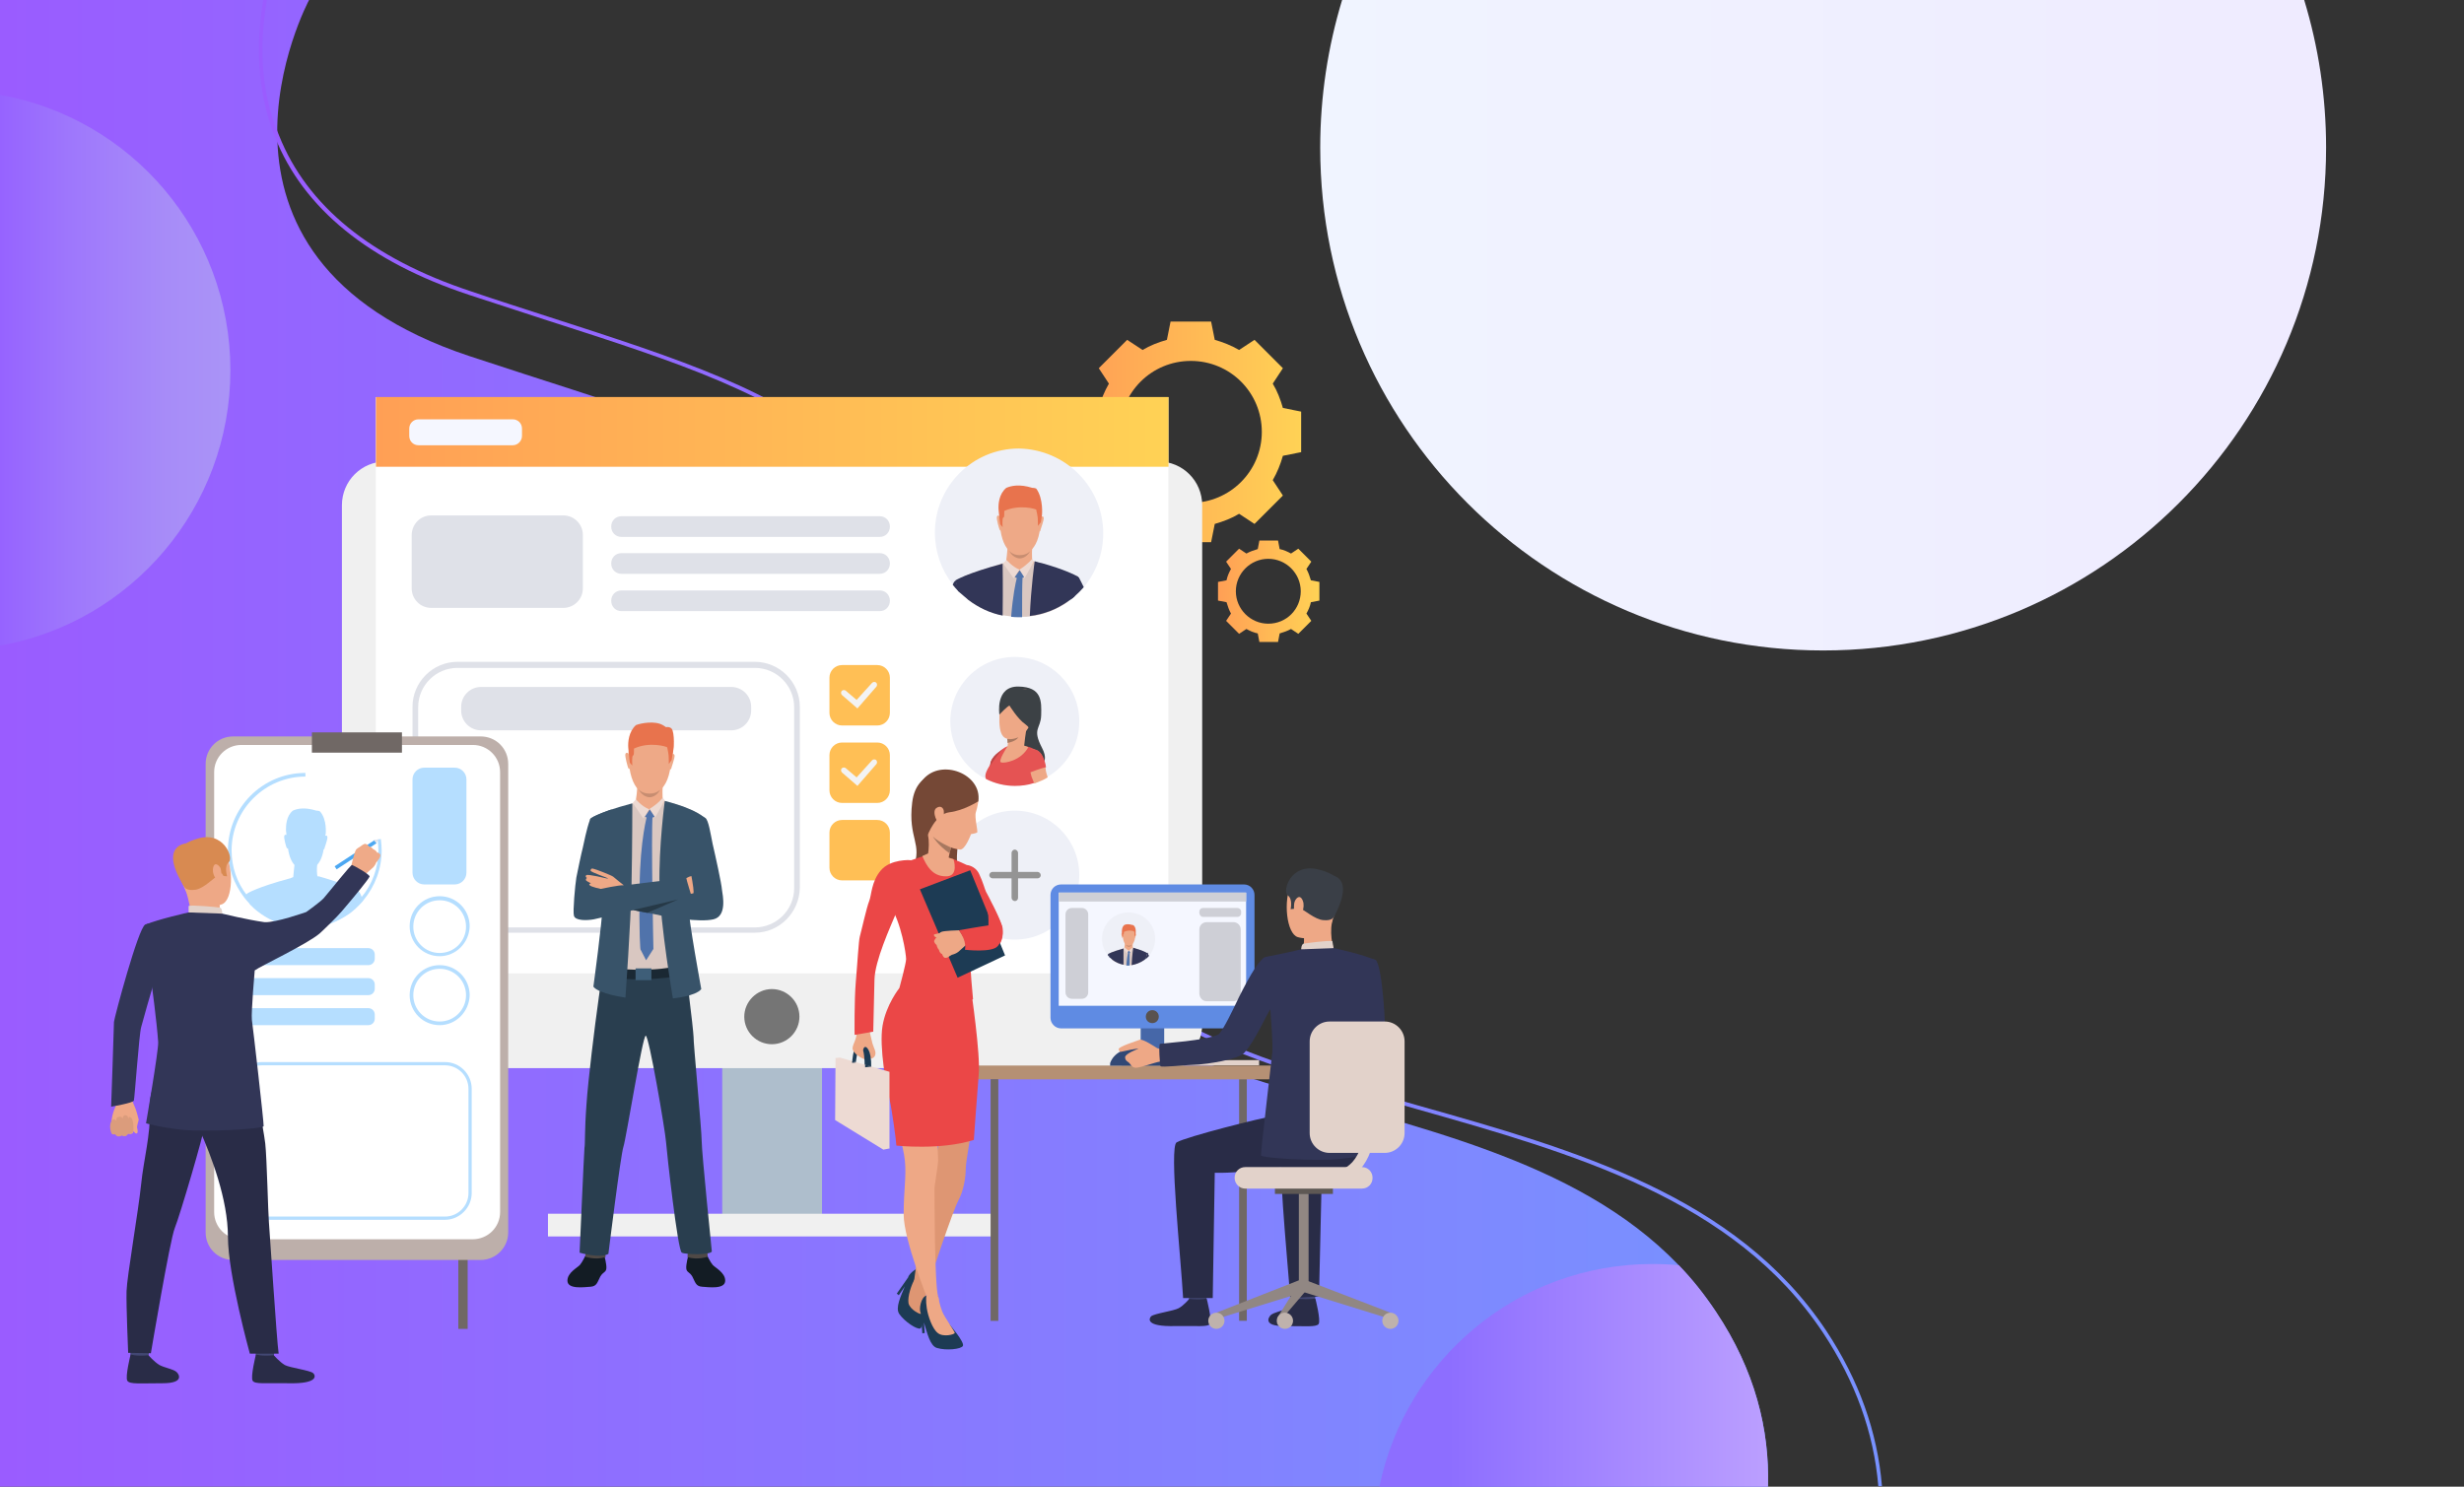 <?xml version="1.0" encoding="utf-8"?>
<!-- Generator: Adobe Illustrator 23.0.2, SVG Export Plug-In . SVG Version: 6.00 Build 0)  -->
<svg version="1.1" id="Слой_1" xmlns="http://www.w3.org/2000/svg" xmlns:xlink="http://www.w3.org/1999/xlink" x="0px" y="0px"
	 viewBox="0 0 607.5 366.6" style="enable-background:new 0 0 607.5 366.6;" xml:space="preserve">
<rect x="0" y="0" width="607.5" height="366.6" fill="#333333" stroke="none"/>
<style type="text/css">
	.st0{fill:url(#SVGID_1_);}
	.st1{fill:url(#SVGID_2_);}
	.st2{fill:url(#SVGID_3_);}
	.st3{fill:url(#SVGID_4_);}
	.st4{fill:url(#SVGID_5_);}
	.st5{fill:#AEBECC;}
	.st6{fill:#F0F0F0;}
	.st7{fill:#FFFFFF;}
	.st8{fill:url(#SVGID_6_);}
	.st9{fill:#757575;}
	.st10{fill:#DFE1E8;}
	.st11{fill:#EEF0F7;}
	.st12{fill:#3C4145;}
	.st13{fill:#EEA886;}
	.st14{fill:#E55353;}
	.st15{fill:#A77860;}
	.st16{fill:#BD4444;}
	.st17{fill:#D9C7C1;}
	.st18{fill:#EEA987;}
	.st19{fill:#E8734D;}
	.st20{fill:#C78D71;}
	.st21{fill:#EDDAD3;}
	.st22{fill:#5073AB;}
	.st23{fill:#323657;}
	.st24{fill:#F5F7FF;}
	.st25{fill:#949494;}
	.st26{fill:#FFBF55;}
	.st27{fill:#F3F3F3;}
	.st28{fill:#131C24;}
	.st29{fill:#4F4946;}
	.st30{fill:#293E4F;}
	.st31{fill:#1A2833;}
	.st32{fill:#385369;}
	.st33{fill:#3E5E78;}
	.st34{fill:#263947;}
	.st35{fill:#706865;}
	.st36{fill:#BDAFAA;}
	.st37{fill:#B5DEFF;}
	.st38{fill:#E2D2CA;}
	.st39{fill:#CCBDB7;}
	.st40{fill:#4667A8;}
	.st41{fill:#B59074;}
	.st42{fill:#EAD8CF;}
	.st43{fill:#DA9B5B;}
	.st44{fill:#424773;}
	.st45{fill:#292C47;}
	.st46{fill:#3A3F47;}
	.st47{fill:#918783;}
	.st48{fill:#5E5854;}
	.st49{fill:#BFB2AC;}
	.st50{fill:#5F8BE3;}
	.st51{fill:#CECFD6;}
	.st52{fill:#59524F;}
	.st53{fill:#314875;}
	.st54{fill:#1D3B54;}
	.st55{fill:#DE9673;}
	.st56{fill:#EB4747;}
	.st57{fill:#754836;}
	.st58{fill:#DB9C7C;}
	.st59{fill:#4DA8F2;}
	.st60{fill:#EFAA88;}
	.st61{fill:#D88A51;}
	.st62{fill:url(#SVGID_7_);}
	.st63{fill:url(#SVGID_8_);}
</style>
<g>
	<linearGradient id="SVGID_1_" gradientUnits="userSpaceOnUse" x1="325.454" y1="80.179" x2="573.475" y2="80.179">
		<stop  offset="0" style="stop-color:#F0F4FF"/>
		<stop  offset="1" style="stop-color:#EFEBFF"/>
	</linearGradient>
	<path class="st0" d="M573.5,36.4c0,68.5-55.5,124-124,124c-68.5,0-124-55.5-124-124c0-12.6,1.9-24.9,5.4-36.4h237.2
		C571.6,11.5,573.5,23.7,573.5,36.4z"/>
	<linearGradient id="SVGID_2_" gradientUnits="userSpaceOnUse" x1="1.000000e-03" y1="183.283" x2="435.914" y2="183.283">
		<stop  offset="0" style="stop-color:#9A5CFF"/>
		<stop  offset="1" style="stop-color:#7892FF"/>
	</linearGradient>
	<path class="st1" d="M435.9,366.6H0V0h76.2c0,0-34,63.4,39.5,87.8c73.5,24.4,102.6,26.3,120.1,112.9
		c16.4,81.3,127.1,58.3,178,111.2c3.4,3.5,6.4,7.3,9.2,11.5C432.7,337.9,436.3,352.5,435.9,366.6z"/>
	<g>
		<linearGradient id="SVGID_3_" gradientUnits="userSpaceOnUse" x1="63.791" y1="183.283" x2="464.029" y2="183.283">
			<stop  offset="0" style="stop-color:#9A5CFF"/>
			<stop  offset="1" style="stop-color:#7892FF"/>
		</linearGradient>
		<path class="st2" d="M450.3,328.2c-22.2-33.4-62.1-44.7-100.7-55.6c-47.5-13.5-92.4-26.2-102.8-77.6c-8.5-42-19.7-66.8-37.6-82.9
			c-17.5-15.8-41.2-23.4-74-34c-6.1-2-12.5-4-19.2-6.3c-24.4-8.1-40.3-21-47.2-38.4C63.9,21.9,64.1,9.9,65.8,0h-0.9
			c-1.7,10-1.8,22.1,2.9,33.8c7,17.6,23.1,30.7,47.8,38.9c6.8,2.2,13.1,4.3,19.3,6.3c32.7,10.5,56.3,18.2,73.7,33.8
			c17.7,16,28.9,40.6,37.3,82.4c4.7,23.4,17.2,40.9,38,53.7c18.6,11.4,41.4,17.8,65.4,24.6c38.4,10.9,78.2,22.1,100.2,55.2
			c7.9,11.9,12.5,24.6,13.6,37.8h0.9C462.9,353.1,458.3,340.3,450.3,328.2z"/>
	</g>
	<g>
		<g>
			<linearGradient id="SVGID_4_" gradientUnits="userSpaceOnUse" x1="266.318" y1="106.509" x2="320.851" y2="106.509">
				<stop  offset="0" style="stop-color:#FF9F55"/>
				<stop  offset="1" style="stop-color:#FFD255"/>
			</linearGradient>
			<path class="st3" d="M316.3,100.6c-0.6-2.1-1.4-4.2-2.5-6l2.5-3.8l-3.5-3.5l-3.5-3.5l-3.8,2.5c-1.9-1.1-3.9-1.9-6-2.5l-0.9-4.5
				h-5h-5l-0.9,4.5c-2.1,0.6-4.2,1.4-6,2.5l-3.8-2.5l-3.5,3.5l-3.5,3.5l2.5,3.8c-1.1,1.9-1.9,3.9-2.5,6l-4.5,0.9v5v5l4.5,0.9
				c0.6,2.1,1.4,4.2,2.5,6l-2.5,3.8l3.5,3.5l3.5,3.5l3.8-2.5c1.9,1.1,3.9,1.9,6,2.5l0.9,4.5h5h5l0.9-4.5c2.1-0.6,4.2-1.4,6-2.5
				l3.8,2.5l3.5-3.5l3.5-3.5l-2.5-3.8c1.1-1.9,1.9-3.9,2.5-6l4.5-0.9v-5v-5L316.3,100.6z M293.6,124c-9.7,0-17.5-7.8-17.5-17.5
				c0-9.7,7.8-17.5,17.5-17.5c9.7,0,17.5,7.8,17.5,17.5C311.1,116.2,303.2,124,293.6,124z"/>
		</g>
		<g>
			<linearGradient id="SVGID_5_" gradientUnits="userSpaceOnUse" x1="300.224" y1="145.768" x2="325.225" y2="145.768">
				<stop  offset="0" style="stop-color:#FF9F55"/>
				<stop  offset="1" style="stop-color:#FFD255"/>
			</linearGradient>
			<path class="st4" d="M323.2,143.1c-0.3-1-0.6-1.9-1.1-2.8l1.2-1.8l-1.6-1.6l-1.6-1.6l-1.8,1.2c-0.9-0.5-1.8-0.9-2.8-1.1l-0.4-2.1
				h-2.3h-2.3l-0.4,2.1c-1,0.3-1.9,0.6-2.8,1.1l-1.8-1.2l-1.6,1.6l-1.6,1.6l1.2,1.8c-0.5,0.9-0.9,1.8-1.1,2.8l-2.1,0.4v2.3v2.3
				l2.1,0.4c0.3,1,0.6,1.9,1.1,2.8l-1.2,1.8l1.6,1.6l1.6,1.6l1.8-1.2c0.9,0.5,1.8,0.9,2.8,1.1l0.4,2.1h2.3h2.3l0.4-2.1
				c1-0.3,1.9-0.6,2.8-1.1l1.8,1.2l1.6-1.6l1.6-1.6l-1.2-1.8c0.5-0.9,0.9-1.8,1.1-2.8l2.1-0.4v-2.3v-2.3L323.2,143.1z M312.7,153.8
				c-4.4,0-8-3.6-8-8c0-4.4,3.6-8,8-8c4.4,0,8,3.6,8,8C320.7,150.2,317.2,153.8,312.7,153.8z"/>
		</g>
		<g>
			
				<rect x="178.1" y="227.5" transform="matrix(-1 -1.224647e-16 1.224647e-16 -1 380.767 529.623)" class="st5" width="24.6" height="74.6"/>
		</g>
		<g>
			<path class="st6" d="M95.1,263.4h190.5c6,0,10.8-4.8,10.8-10.8v-128c0-6-4.8-10.8-10.8-10.8H95.1c-6,0-10.8,4.8-10.8,10.8v128
				C84.4,258.6,89.2,263.4,95.1,263.4z"/>
		</g>
		<g>
			
				<rect x="92.7" y="97.9" transform="matrix(-1 -1.224647e-16 1.224647e-16 -1 380.766 337.933)" class="st7" width="195.4" height="142.1"/>
		</g>
		<g>
			<linearGradient id="SVGID_6_" gradientUnits="userSpaceOnUse" x1="92.659" y1="106.509" x2="288.107" y2="106.509">
				<stop  offset="0" style="stop-color:#FF9F55"/>
				<stop  offset="1" style="stop-color:#FFD255"/>
			</linearGradient>
			<polygon class="st8" points="92.7,115.1 288.1,115.1 288.1,97.9 92.7,97.9 			"/>
		</g>
		<g>
			<path class="st9" d="M183.5,250.7c0,3.8,3.1,6.8,6.8,6.8c3.8,0,6.8-3.1,6.8-6.8c0-3.8-3.1-6.8-6.8-6.8
				C186.6,243.9,183.5,247,183.5,250.7z"/>
		</g>
		<g>
			<g>
				<g>
					<path class="st10" d="M153.2,132.4h63.7c1.4,0,2.5-1.1,2.5-2.5v-0.1c0-1.4-1.1-2.5-2.5-2.5h-63.7c-1.4,0-2.5,1.1-2.5,2.5v0.1
						C150.7,131.3,151.8,132.4,153.2,132.4z"/>
				</g>
			</g>
		</g>
		<g>
			<g>
				<g>
					<path class="st10" d="M153.2,141.5h63.7c1.4,0,2.5-1.1,2.5-2.5v-0.1c0-1.4-1.1-2.5-2.5-2.5h-63.7c-1.4,0-2.5,1.1-2.5,2.5v0.1
						C150.7,140.4,151.8,141.5,153.2,141.5z"/>
				</g>
			</g>
		</g>
		<g>
			<g>
				<g>
					<path class="st10" d="M153.2,150.7h63.7c1.4,0,2.5-1.1,2.5-2.5v-0.1c0-1.4-1.1-2.5-2.5-2.5h-63.7c-1.4,0-2.5,1.1-2.5,2.5v0.1
						C150.7,149.6,151.8,150.7,153.2,150.7z"/>
				</g>
			</g>
		</g>
		<g>
			<g>
				<g>
					<g>
						<path class="st10" d="M186.1,230h-73.3c-6.1,0-11.1-5-11.1-11.1v-44.6c0-6.1,5-11.1,11.1-11.1h73.3c6.1,0,11.1,5,11.1,11.1
							v44.6C197.1,225,192.2,230,186.1,230z M112.8,164.7c-5.3,0-9.7,4.3-9.7,9.7v44.6c0,5.3,4.3,9.7,9.7,9.7h73.3
							c5.3,0,9.7-4.3,9.7-9.7v-44.6c0-5.3-4.3-9.7-9.7-9.7H112.8z"/>
					</g>
				</g>
			</g>
		</g>
		<g>
			<g>
				<g>
					<path class="st10" d="M118.6,180.1h61.7c2.7,0,4.9-2.2,4.9-4.9v-0.9c0-2.7-2.2-4.9-4.9-4.9h-61.7c-2.7,0-4.9,2.2-4.9,4.9v0.9
						C113.7,177.9,115.9,180.1,118.6,180.1z"/>
				</g>
			</g>
		</g>
		<rect x="135.1" y="299.3" class="st6" width="110.5" height="5.6"/>
		<g>
			<path class="st11" d="M266.1,177.9c0,5.9-3.2,11-7.9,13.7c-0.9,0.6-2,1-3,1.4c-0.1,0-0.2,0.1-0.3,0.1c-1.5,0.5-3.1,0.7-4.7,0.7
				c-2.5,0-4.9-0.6-7.1-1.7c-5.2-2.6-8.8-8-8.8-14.2c0-8.8,7.1-15.9,15.9-15.9C259,162,266.1,169.1,266.1,177.9z"/>
			<g>
				<path class="st12" d="M246.4,176.2c0,0-1.1-7,4.7-6.9c5.8,0.1,5.7,3.6,5.6,7.1c-0.1,3.4-2.3,3.2,0.2,8c2.5,4.8-2.2,4.8-2.2,4.8
					l-3.6-5L246.4,176.2z"/>
			</g>
			<g>
				<path class="st13" d="M250.5,170c0,0-3.9,0.6-4.1,6.2c-0.2,5.6,1.1,6.8,4.5,5.6c3.4-1.2,4.5-7,4.6-7.9
					C255.6,173,255.8,169.3,250.5,170z"/>
			</g>
			<g>
				<path class="st14" d="M257.4,189.5c0,1.7-0.9,2.8-2.2,3.5c-0.1,0-0.2,0.1-0.3,0.1c-1.5,0.5-3.1,0.7-4.7,0.7
					c-2.5,0-4.9-0.6-7.1-1.7c-0.5-1,0.2-2.3,1.6-4.4c1-1.4,1.9-2.9,3.5-3.6c2.4-0.4,4.9-0.4,6.7,0.6
					C256.5,185.6,257.4,187,257.4,189.5z"/>
			</g>
			<g>
				<path class="st14" d="M245.6,187.7l-1.8,2.9c0,0,0.1-0.4,0.3-1.7c0-0.2,0.1-0.5,0.1-0.8c0-0.1,0-0.2,0.1-0.3l0,0
					c0.8-1.8,3.2-3.1,3.3-3.2L245.6,187.7z"/>
			</g>
			<g>
				<path class="st13" d="M258.3,191.7c-0.9,0.6-2,1-3,1.4c-0.1,0-0.2,0.1-0.3,0.1c-0.4-1-0.8-1.9-0.8-2.2c0-0.1-0.1-0.2-0.1-0.4
					c-0.3-0.8-1.1-2.6-1.1-3.9c0-0.9,0.3-1.6,1.2-1.8c0.4-0.1,0.7-0.1,1,0c1,0.2,1.6,1.1,1.9,1.9c0,0,0,0,0,0
					c0.3,0.7,0.4,1.3,0.4,1.3s0,0.1,0,0.2c0.1,0.2,0.2,0.6,0.3,1.2C257.8,190,258,190.8,258.3,191.7z"/>
			</g>
			<g>
				<path class="st13" d="M253.2,179.4c-0.3,0.6-0.7,4.6-0.7,4.6s-4.8,1.8-4.3,0.8c0.2-0.5,0.3-1.1,0.3-1.6c0-0.4,0-0.8-0.1-1
					c0-0.1,0-0.2,0-0.2S253.5,178.7,253.2,179.4z"/>
			</g>
			<g>
				<path class="st12" d="M248.9,174c0,0,2,3.3,3.9,4.6c1.8,1.3,0.9,2.3,0.9,2.3s4.8-10.1,0.2-10.8c-4.6-0.7-7.4-0.8-7.5,6.1
					C246.4,176.2,248.5,174,248.9,174z"/>
			</g>
			<g>
				<path class="st15" d="M251.1,181.8c-0.7,1.1-2.7,1.4-2.7,1.4s0,0,0,0c0-0.4,0-0.8-0.1-1C249.6,182.5,251.1,181.8,251.1,181.8z"
					/>
			</g>
			<path class="st16" d="M244.3,187.8L244.3,187.8c0,0-0.1,0.2-0.2,1.1l0.7-1.1c0,0,1.3-1.8,1.7-2.3c0.4-0.5,1.1-0.9,1.1-0.9
				S245,185.8,244.3,187.8z"/>
			<path class="st14" d="M253.9,190.5c0,0,3.1-1.2,4-1.3c0,0-0.6-5-3.7-4.4C251.2,185.3,253.9,190.5,253.9,190.5z"/>
			<path class="st13" d="M248.3,184.2c0,0-2.3,3.5-1.5,3.8c0.8,0.3,4.9-0.4,6.7-3.7C253.5,184.2,250.9,182.9,248.3,184.2z"/>
		</g>
		<g>
			<path class="st11" d="M272,131.5c0,5.1-1.8,9.7-4.8,13.3c-0.7,0.8-1.5,1.6-2.3,2.3c-0.2,0.2-0.5,0.4-0.7,0.6
				c-0.3,0.2-0.6,0.4-0.9,0.6c-2.7,1.9-5.9,3.2-9.4,3.6c-0.6,0.1-1.2,0.1-1.9,0.1c-0.2,0-0.5,0-0.7,0c-0.7,0-1.3,0-2-0.1
				c-0.7-0.1-1.4-0.2-2.2-0.3c-3.1-0.6-6-2-8.5-3.9c-0.7-0.6-1.4-1.2-2.1-1.8c-0.1-0.1-0.3-0.3-0.4-0.4c-0.5-0.5-0.9-1-1.3-1.5
				c-2.7-3.5-4.3-7.9-4.3-12.7c0-11.4,9.3-20.7,20.7-20.7C262.7,110.8,272,120.1,272,131.5z"/>
			<g>
				<g>
					<path class="st17" d="M264.8,142.9l-1.5,5.5c-2.7,1.9-5.9,3.2-9.4,3.6c-0.6,0.1-1.2,0.1-1.9,0.1c-0.2,0-0.5,0-0.7,0
						c-0.7,0-1.3,0-2-0.1c-0.7-0.1-1.4-0.2-2.2-0.3c-3.1-0.6-6-2-8.5-3.9c-0.3-1.8-0.6-3.8-0.9-5.7c1.5-0.6,6.4-2.2,9.4-3.2
						c0,0,0.1,0,0.1,0c0.1,0,0.1,0,0.2-0.1c0.2-0.1,0.4-0.1,0.5-0.2c0.2-0.1,0.3-0.1,0.5-0.2c0.6-0.2,1.1-0.4,1.2-0.4c0,0,0,0,0,0
						c0,0,0.1,0,0.1,0l0,0l4.1,0.3l0.7,0.1l0.2,0c0,0,0,0,0.1,0c0.2,0.1,1,0.3,1.9,0.5c0,0,0,0,0,0
						C259.4,139.8,263.3,141.2,264.8,142.9z"/>
				</g>
				<g>
					<path class="st18" d="M252.4,121.3c0,0,4.9,0.8,4.1,8.5c-0.8,7.7-5.2,7-5.5,7c-0.3,0-4.4,0.1-4.6-9.3
						C246.4,127.5,246.3,120.5,252.4,121.3z"/>
				</g>
				<g>
					<path class="st18" d="M254.5,134.6c0,0-0.2,3.2,0.1,3.9c0.3,0.7-4,2.9-6.6,0.4c0,0,0.5-3.5,0.4-4.7
						C248.3,132.9,254.5,134.6,254.5,134.6z"/>
				</g>
				<g>
					<path class="st18" d="M256.6,127.6c0,0,0.5-0.6,0.7,0c0.2,0.6-0.9,3.2-0.8,3.3c0,0-0.1,0.2-0.2,0.1
						C256.2,130.9,256.6,127.6,256.6,127.6z"/>
				</g>
				<g>
					<path class="st18" d="M246.5,127.4c0,0-0.5-0.6-0.7,0c-0.2,0.6,0.6,3.2,0.7,3.3c0,0,0.2,0.3,0.3,0.1
						C246.8,130.8,246.5,127.4,246.5,127.4z"/>
				</g>
				<g>
					<path class="st19" d="M256.9,127c-0.2,1.1-0.3,1.8-0.3,1.8l-0.7,0.9c0,0,0-2.1-0.1-2.4c0-0.1-0.1-0.3-0.1-0.6
						c-0.1-0.4-0.2-0.8-0.2-1c-0.1-0.2-4.2-1.4-7.9,0.3c0,0,0,0.3,0,0.7c0,0.4,0,0.9-0.2,0.9c-0.4,0.1-0.2,2.4-0.2,2.4l-0.6-0.7
						c0,0-0.2-1.2-0.3-2.6c0,0,0,0,0,0c0-0.3-0.1-0.7-0.1-1c-0.1-1.4,0.1-3.9,1.9-5.4c1.2-0.5,3.2-1,6.4,0c0,0,0.7,0,1,0.2
						C257.3,123,256.9,127,256.9,127z"/>
				</g>
				<path class="st20" d="M248.8,135.8c0,0,0.8,1.1,2.6,1.1c1.8,0,2.6-1,2.6-1s-0.9,1.8-2.6,1.8
					C249.6,137.6,248.8,135.8,248.8,135.8z"/>
				<path class="st18" d="M247.6,138.9c0,0,1.3,2.3,3.8,2.5c1.6,0.1,3-1.9,3.6-2.9C255,138.6,251.4,137,247.6,138.9z"/>
				<path class="st21" d="M254.5,137.8c0,0-1,1.3-3.2,2.7l1.3,2.1l2.3-4.1L254.5,137.8z"/>
				<path class="st21" d="M248.2,138.1c0,0,1.3,1.6,3.2,2.4l-1.5,2.1l-2.6-3.7L248.2,138.1z"/>
				<path class="st22" d="M251.4,140.6l1.1,1.7c0,0-1.2,0.7-2.3,0L251.4,140.6z"/>
				<path class="st23" d="M266.1,142.6c0,0,0,0,0,0.1c-0.1,0.4-0.6,2.2-1.2,4.4c-0.2,0.2-0.5,0.4-0.7,0.6c-0.3,0.2-0.6,0.4-0.9,0.6
					c-2.7,1.9-5.9,3.2-9.4,3.6c0.3-7.2,1.2-13.5,1.2-13.5c0.7,0.2,1.3,0.4,1.9,0.5c0,0,0,0,0,0c5.3,1.5,7.9,2.8,8.8,3.3c0,0,0,0,0,0
					C266,142.6,266.1,142.6,266.1,142.6z"/>
				<path class="st23" d="M247.2,151.8c-3.1-0.6-6-2-8.5-3.9c-0.7-0.6-1.4-1.2-2.1-1.8c-0.1-0.1-0.3-0.3-0.4-0.4
					c-0.4-1.5-0.6-2.5-0.6-2.6l0,0c0,0,2.6-1.7,11.6-4.1c0,0,0,0,0,0C247.2,139.2,247.3,145,247.2,151.8z"/>
				<path class="st22" d="M252.1,142.5c-0.1,1.9-0.1,5.5-0.1,9.7c-0.2,0-0.5,0-0.7,0c-0.7,0-1.3,0-2-0.1c0.4-5.2,1.1-8.4,1.4-9.6
					c0.1-0.4,0.2-0.6,0.2-0.6l1.2,0.2C252.1,142.2,252.1,142.3,252.1,142.5z"/>
				<g>
					<path class="st23" d="M267.2,144.8c-0.7,0.8-1.5,1.6-2.3,2.3c-0.2,0.2-0.5,0.4-0.7,0.6l1.6-5.4l0,0c0,0,0,0,0,0
						c0.1,0.1,0.2,0.2,0.3,0.3C266.4,143.2,266.8,143.9,267.2,144.8z"/>
				</g>
				<g>
					<path class="st23" d="M236.6,146.1c-0.1-0.1-0.3-0.3-0.4-0.4c-0.5-0.5-0.9-1-1.3-1.5c0.2-0.6,0.5-0.9,0.7-1.1l0,0L236.6,146.1z
						"/>
				</g>
			</g>
		</g>
		<path class="st24" d="M126.4,109.8h-23.2c-1.3,0-2.3-1-2.3-2.3v-1.8c0-1.3,1-2.3,2.3-2.3h23.2c1.3,0,2.3,1,2.3,2.3v1.8
			C128.7,108.7,127.7,109.8,126.4,109.8z"/>
		<g>
			<path class="st11" d="M266.1,215.8c0,8.8-7.1,15.9-15.9,15.9c-8.8,0-15.9-7.1-15.9-15.9c0-8.8,7.1-15.9,15.9-15.9
				C259,199.9,266.1,207,266.1,215.8z"/>
			<g>
				<path class="st25" d="M250.2,222.2c-0.4,0-0.8-0.4-0.8-0.8v-11.1c0-0.4,0.4-0.8,0.8-0.8c0.4,0,0.8,0.4,0.8,0.8v11.1
					C251,221.8,250.7,222.2,250.2,222.2z"/>
			</g>
			<g>
				<path class="st25" d="M255.8,216.6h-11.1c-0.4,0-0.8-0.4-0.8-0.8c0-0.4,0.4-0.8,0.8-0.8h11.1c0.4,0,0.8,0.4,0.8,0.8
					C256.6,216.3,256.2,216.6,255.8,216.6z"/>
			</g>
		</g>
		<g>
			<g>
				<path class="st26" d="M216.3,178.9h-8.7c-1.7,0-3.1-1.4-3.1-3.1v-8.7c0-1.7,1.4-3.1,3.1-3.1h8.7c1.7,0,3.1,1.4,3.1,3.1v8.7
					C219.4,177.5,218,178.9,216.3,178.9z"/>
			</g>
			<g>
				<g>
					<g>
						<path class="st27" d="M211.4,174.7l-3.8-3.3c-0.3-0.3-0.3-0.7-0.1-1c0.3-0.3,0.7-0.3,1-0.1l2.7,2.3l3.8-4.2
							c0.3-0.3,0.7-0.3,1-0.1c0.3,0.3,0.3,0.7,0.1,1L211.4,174.7z"/>
					</g>
				</g>
			</g>
		</g>
		<g>
			<g>
				<path class="st26" d="M216.3,198h-8.7c-1.7,0-3.1-1.4-3.1-3.1v-8.7c0-1.7,1.4-3.1,3.1-3.1h8.7c1.7,0,3.1,1.4,3.1,3.1v8.7
					C219.4,196.6,218,198,216.3,198z"/>
			</g>
			<g>
				<g>
					<g>
						<path class="st27" d="M211.4,193.8l-3.8-3.3c-0.3-0.3-0.3-0.7-0.1-1c0.3-0.3,0.7-0.3,1-0.1l2.7,2.3l3.8-4.2
							c0.3-0.3,0.7-0.3,1-0.1c0.3,0.3,0.3,0.7,0.1,1L211.4,193.8z"/>
					</g>
				</g>
			</g>
		</g>
		<g>
			<g>
				<path class="st26" d="M216.3,217.1h-8.7c-1.7,0-3.1-1.4-3.1-3.1v-8.7c0-1.7,1.4-3.1,3.1-3.1h8.7c1.7,0,3.1,1.4,3.1,3.1v8.7
					C219.4,215.7,218,217.1,216.3,217.1z"/>
			</g>
		</g>
		<g>
			<path class="st28" d="M144.4,309.5c0,0-0.8,1.7-1.4,2.4c-0.6,0.7-3.1,1.9-3.1,3.9c0,2.2,4.1,1.6,5.7,1.5c1.6-0.1,1.7-1.2,2.4-2.5
				c0.7-1.2,1.4-1,1.5-2c0.1-1-0.5-3.2-0.5-3.2L144.4,309.5z"/>
			<path class="st29" d="M144.4,308.9l-0.1,1c0,0,2.5,0.9,5,0.1l-0.1-1.4L144.4,308.9z"/>
			<path class="st28" d="M174.3,309.5c0,0,0.8,1.7,1.4,2.4c0.6,0.7,3.1,1.9,3.1,3.9c0,2.2-4.1,1.6-5.7,1.5c-1.6-0.1-1.7-1.2-2.4-2.5
				c-0.7-1.2-1.4-1-1.5-2c-0.1-1,0.5-3.2,0.5-3.2L174.3,309.5z"/>
			<path class="st29" d="M174.4,308.9l0.1,1c0,0-2.5,0.9-5,0.1l0.1-1.4L174.4,308.9z"/>
			<path class="st30" d="M173,281.4c0,2.7,2.5,27.2,2.5,27.2c-0.3,0.9-6.4,0.8-7.4,0.3c-1-0.4-3.7-24.7-3.9-27.4
				c-0.2-2.7-4.2-26.2-5-26.1c-0.8,0.1-4.8,25.3-5.5,27.4c-0.7,2.1-3.7,26.4-3.7,26.4c-2.1,1.2-7.1-0.3-7.1-0.3s1.1-25,1.2-25.8
				c0.2-1.1,0-4.1,0.5-10.8c0.4-6,2-19,3-26.1c0-0.3,0.1-0.5,0.1-0.7c0.2-1.4,0.3-2.4,0.4-2.9c0-0.2,0-0.3,0-0.3
				c0.3-0.1,0.6-0.2,0.8-0.3c7-2.4,20.4-2.2,20.4-2.2s0.2,2.4,0.2,2.5c0,0.1,0,0.4,0.1,0.7c0.1,0.6,0.2,1.5,0.3,2.6c0,0,0,0,0,0
				c0,0,0,0.1,0,0.1c0.5,3.8,1.1,9.4,1.1,10C170.9,256.6,173,278.7,173,281.4z"/>
			<g>
				<path class="st17" d="M174,202.1l-3.5,12.4c-0.1,0.4-0.3,0.9-0.4,1.5l0,0c0,0,0,0,0,0c-0.6,2.2-1.3,5.6-1.5,9.3
					c-0.1,2.5,0.3,12.8,0.3,12.8s-5.2,1.9-13,1.5c0,0-8.4-0.2-7.7-5.4c1.8-13.6,0-19.3-0.2-20.6c0,0-1-6.3-1.8-11.8
					c2.4-0.9,12.3-4.6,12.3-4.6l5.2,0.4C163.8,197.5,171.8,199.4,174,202.1z"/>
			</g>
			<g>
				<path class="st18" d="M161.2,179.6c0,0,5.1,0.9,4.2,8.9c-0.9,8-5.4,7.3-5.7,7.3c-0.3,0-4.5,0.1-4.8-9.7
					C155,186,154.9,178.8,161.2,179.6z"/>
			</g>
			<g>
				<path class="st18" d="M163.4,193.4c0,0-0.2,3.3,0.1,4c0.3,0.7-4.1,3-6.8,0.4c0,0,0.6-3.6,0.4-4.9
					C156.9,191.7,163.4,193.4,163.4,193.4z"/>
			</g>
			<g>
				<path class="st18" d="M165.5,186.2c0,0,0.6-0.6,0.8,0c0.2,0.6-0.9,3.3-0.8,3.4c0,0-0.1,0.2-0.2,0.1
					C165.1,189.6,165.5,186.2,165.5,186.2z"/>
			</g>
			<g>
				<path class="st18" d="M155,185.9c0,0-0.5-0.6-0.8,0c-0.2,0.6,0.6,3.3,0.7,3.5c0,0,0.2,0.3,0.3,0.2
					C155.4,189.4,155,185.9,155,185.9z"/>
			</g>
			<g>
				<path class="st19" d="M165.9,185.5c-0.2,1.1-0.3,1.9-0.3,1.9l-0.7,1c0,0,0-2.1-0.1-2.5c0-0.1-0.1-0.4-0.1-0.6
					c-0.1-0.4-0.2-0.9-0.2-1c-0.1-0.2-4.4-1.5-8.2,0.3c0,0,0,0.3,0,0.7c0,0.4,0,0.9-0.2,1c-0.4,0.1-0.2,2.5-0.2,2.5l-0.6-0.7
					c0,0-0.2-1.2-0.3-2.7c0,0,0,0,0,0c0-0.3-0.1-0.7-0.1-1c-0.1-1.4,0.1-4,1.9-5.6c1.3-0.5,4.7-1.1,6.6,0c0,0,1,0.6,1.2,0.8
					C166.6,181.9,165.9,185.5,165.9,185.5z"/>
			</g>
			<path class="st20" d="M157.4,194.6c0,0,0.8,1.1,2.7,1.1c1.9,0,2.7-1,2.7-1s-0.9,1.9-2.7,1.9C158.3,196.5,157.4,194.6,157.4,194.6
				z"/>
			<path class="st18" d="M156.2,197.9c0,0,1.4,2.4,4,2.6c1.6,0.1,3.1-2,3.7-3C163.9,197.5,160.2,195.9,156.2,197.9z"/>
			<path class="st21" d="M163.4,196.7c0,0-1,1.4-3.3,2.8l1.4,2.1l2.4-4.2L163.4,196.7z"/>
			<path class="st21" d="M156.8,197.1c0,0,1.3,1.7,3.3,2.5l-1.5,2.2L156,198L156.8,197.1z"/>
			<path class="st22" d="M160.2,199.6l1.2,1.8c0,0-1.2,0.7-2.4,0L160.2,199.6z"/>
			<path class="st31" d="M148,240.4c0,0,6.4,2.4,20.9,0.1l-0.2-2.6c0,0-8.4,2.5-20.5,0.4L148,240.4z"/>
			<path class="st32" d="M163.9,197.5c0,0-1.5,11.2-1.3,20.9c0.2,9.7,3.3,27.8,3.3,27.8s5.6-0.5,7-2.3c0,0-3.2-17.4-3.1-20
				c0.1-2.6,4.1-22,4.1-22S172.4,199.7,163.9,197.5z"/>
			<path class="st32" d="M155.9,198.1c0,0,0,10.6-0.2,20.3c-0.2,9.7-1.5,27.6-1.5,27.6s-6.6-0.9-7.9-2.7c0,0,2.3-16.9,2.2-19.5
				c-0.1-2.6-3-21.8-3-21.8S146.5,200.6,155.9,198.1z"/>
			<rect x="156.7" y="238.8" class="st33" width="3.9" height="2.9"/>
			<path class="st22" d="M159.6,200.9c0,0-1.8,6-1.9,17.9c-0.2,11.9,0.2,15.3,0.2,15.3l1.4,2.7l1.8-2.8c0,0-0.6-27.4-0.2-33
				L159.6,200.9z"/>
			<path class="st13" d="M166.9,217.7c0,0,2.6-1.3,3-1.5c0.4-0.2,4.7-0.9,5.3-0.9c0.5,0,0.6,0.5,0.4,0.6c-0.2,0.2-4.5,0.9-4.6,1
				c-0.1,0.1,0.4,0.1,0.4,0.1s4.7-0.1,5,0.2c0.3,0.3,0,0.6-0.2,0.7c0,0,0.4,0.5-0.1,0.7c-0.5,0.2-1.2,0.3-1.2,0.3s0.6,0.3,0.2,0.6
				c-0.4,0.3-5.4,1.8-5.4,1.8S167.9,217.8,166.9,217.7z"/>
			<path class="st32" d="M175.9,226.7c-3.4,0.8-11.2-0.5-14.2-1.2c-0.6-0.1-1.3-0.3-2.1-0.4h0c-1.2-0.2-2.5-0.5-3.5-0.7h0
				c-1.3-0.2-2.2-0.4-2.2-0.4s16.4-3.7,17-3.7c0.6,0-1.5-9.6-1.5-9.6s-2.1-8-1-11.2c0,0,4.2,1.3,5.5,2.2c0.8,0.5,1.3,4,1.8,6.4
				c0.7,3,2.2,9.8,2.3,11.3C178.2,220.8,179.3,225.9,175.9,226.7z"/>
			<path class="st32" d="M150.8,199.6c0,0-5,1.7-5.3,2.4c-1,2.8-1.5,5.8-1.8,7c-0.4,1.5-1.3,5.9-1.6,7.4c-0.3,1.8-0.9,8.4-0.6,9.4
				c0.3,1.3,3.3,1.2,4.9,0.9c1.6-0.3,24.1-5.7,24.1-5.7s-1.3-4.2-1.3-4.5c0,0-17.3,2-19.5,2.4c-1.3,0.3-1.5,0.4-1.5,0.4
				S151.9,203.6,150.8,199.6z"/>
			<path class="st13" d="M153.8,218.3c0,0-2.3-1.8-2.6-2.1c-0.3-0.3-4.4-1.9-5-2c-0.5-0.1-0.6,0.3-0.6,0.5c0.1,0.4,4.3,1.8,4.3,1.9
				c0.1,0.1-0.4,0-0.4,0s-4.6-1.1-4.9-0.8c-0.4,0.2-0.1,0.6,0.1,0.7c0,0-0.5,0.4-0.1,0.7c0.4,0.3,1.1,0.6,1.1,0.6s-0.7,0.2-0.3,0.5
				c0.3,0.4,2.7,0.9,2.7,0.9S152.8,218.2,153.8,218.3z"/>
			<path class="st34" d="M167.2,221.8l-7.6,3.3h0c-1.2-0.2-2.5-0.5-3.5-0.7L167.2,221.8z"/>
			<path class="st19" d="M163.6,179.5c0,0,1.3-0.6,2,0.2c0.7,0.8,0.8,5.4-0.1,7.1C164.6,188.6,165.6,180.6,163.6,179.5z"/>
		</g>
		<rect x="113" y="224.6" class="st35" width="2.3" height="103.1"/>
		<path class="st36" d="M118.5,310.7h-61c-3.8,0-6.8-3-6.8-6.8V188.4c0-3.8,3-6.8,6.8-6.8h61c3.8,0,6.8,3,6.8,6.8v115.5
			C125.3,307.6,122.3,310.7,118.5,310.7z"/>
		<path class="st7" d="M116.5,305.6H59.5c-3.7,0-6.7-3-6.7-6.7V190.4c0-3.7,3-6.7,6.7-6.7h57.1c3.7,0,6.7,3,6.7,6.7v108.5
			C123.3,302.6,120.3,305.6,116.5,305.6z"/>
		<rect x="76.9" y="180.6" class="st35" width="22.2" height="5"/>
		<g>
			<g>
				<g>
					<g>
						<path class="st37" d="M109.7,300.8H64.6c-3.7,0-6.6-3-6.6-6.6v-25.7c0-3.7,3-6.6,6.6-6.6h45.1c3.7,0,6.6,3,6.6,6.6v25.7
							C116.3,297.8,113.3,300.8,109.7,300.8z M64.6,262.7c-3.2,0-5.8,2.6-5.8,5.8v25.7c0,3.2,2.6,5.8,5.8,5.8h45.1
							c3.2,0,5.8-2.6,5.8-5.8v-25.7c0-3.2-2.6-5.8-5.8-5.8H64.6z"/>
					</g>
				</g>
			</g>
		</g>
		<g>
			<g>
				<path class="st23" d="M69.2,238.6C69.2,238.6,69.2,238.6,69.2,238.6C69.2,238.6,69.2,238.6,69.2,238.6z"/>
			</g>
		</g>
		<g>
			<path class="st37" d="M108.4,235.8c-4.1,0-7.4-3.3-7.4-7.4c0-4.1,3.3-7.4,7.4-7.4c4.1,0,7.4,3.3,7.4,7.4
				C115.7,232.5,112.4,235.8,108.4,235.8z M108.4,222c-3.6,0-6.5,2.9-6.5,6.5c0,3.6,2.9,6.5,6.5,6.5c3.6,0,6.5-2.9,6.5-6.5
				C114.9,224.9,112,222,108.4,222z"/>
		</g>
		<g>
			<path class="st37" d="M108.4,252.8c-4.1,0-7.4-3.3-7.4-7.4c0-4.1,3.3-7.4,7.4-7.4c4.1,0,7.4,3.3,7.4,7.4
				C115.7,249.5,112.4,252.8,108.4,252.8z M108.4,238.9c-3.6,0-6.5,2.9-6.5,6.5s2.9,6.5,6.5,6.5c3.6,0,6.5-2.9,6.5-6.5
				S112,238.9,108.4,238.9z"/>
		</g>
		<g>
			<path class="st37" d="M75.2,228.8c-0.6,0-1.2,0-1.8-0.1c-0.7-0.1-1.3-0.2-2-0.3c-2.8-0.6-5.5-1.8-7.8-3.6
				c-0.7-0.5-1.3-1.1-1.9-1.7c-0.1-0.1-0.2-0.2-0.3-0.4c-0.4-0.4-0.8-0.9-1.2-1.4c-2.6-3.4-4-7.4-4-11.6c0-10.5,8.5-19.1,19.1-19.1
				v0.9c-10,0-18.2,8.2-18.2,18.2c0,4.1,1.3,7.9,3.8,11.1c0.4,0.5,0.8,0.9,1.2,1.4c0.1,0.1,0.2,0.2,0.3,0.3c0.6,0.6,1.2,1.1,1.8,1.6
				c2.2,1.7,4.8,2.9,7.4,3.4c0.6,0.1,1.3,0.2,1.9,0.3c0.6,0.1,1.2,0.1,1.7,0.1c0.2,0,0.4,0,0.6,0c0.6,0,1.1-0.1,1.6-0.1
				c3-0.4,5.8-1.5,8.3-3.2c0.3-0.2,0.5-0.4,0.7-0.6c0.2-0.2,0.4-0.3,0.6-0.5c0.7-0.6,1.4-1.3,2-2.1c2.8-3.3,4.3-7.4,4.3-11.7
				c0-0.9-0.1-1.8-0.2-2.7l0.8-0.1c0.1,0.9,0.2,1.9,0.2,2.8c0,4.5-1.6,8.8-4.5,12.3c-0.6,0.8-1.4,1.5-2.1,2.2
				c-0.2,0.2-0.5,0.4-0.7,0.6c-0.2,0.2-0.5,0.4-0.8,0.6c-2.6,1.8-5.6,3-8.7,3.4c-0.6,0.1-1.1,0.1-1.7,0.1
				C75.7,228.8,75.5,228.8,75.2,228.8z"/>
		</g>
		<path class="st37" d="M88.5,219.9c-0.1-0.1-0.1-0.2-0.2-0.2c0,0,0-0.1-0.1-0.1c0,0,0,0,0,0l0,0c-0.8-0.5-3.2-1.6-7.9-3
			c0,0,0,0,0,0c-0.9-0.3-1.5-0.4-1.7-0.5c-0.1,0-0.1,0-0.1,0l-0.2,0c0,0,0,0,0,0c-0.2-0.4-0.2-1.9-0.1-2.8c0.7-0.8,1.3-2,1.6-3.9
			c0.1,0.1,0.2-0.1,0.2-0.1c-0.1-0.1,0.9-2.4,0.7-3c-0.1-0.3-0.3-0.3-0.5-0.2c0-0.1,0-0.3,0.1-0.4c0,0,0.4-3.6-1.4-5.6
			c-0.2-0.2-0.9-0.2-0.9-0.2c-2.9-0.9-4.7-0.5-5.8,0c-1.6,1.3-1.7,3.6-1.7,4.8c0,0.3,0.1,0.6,0.1,0.9c0,0,0,0,0,0c0,0.1,0,0.2,0,0.3
			c-0.2-0.1-0.4-0.1-0.5,0.2c-0.2,0.5,0.5,2.9,0.6,3c0,0,0.2,0.2,0.3,0.1l0,0c0.3,2.1,0.9,3.3,1.6,4.1c-0.1,1.2-0.3,2.6-0.3,3h0
			c-0.1,0-0.3,0.1-0.5,0.2c-0.1,0-0.1,0-0.2,0.1c0,0-0.1,0-0.1,0c0,0,0,0,0,0c-8.2,2.2-10.5,3.7-10.5,3.7c-0.2,0.1-0.4,0.5-0.6,1
			c0.4,0.5,0.8,0.9,1.2,1.4c0.1,0.1,0.2,0.2,0.3,0.4c0.6,0.6,1.2,1.1,1.9,1.7c2.2,1.7,4.8,2.9,7.6,3.5c0.6,0.1,1.3,0.2,1.9,0.3
			c0.6,0.1,1.2,0.1,1.8,0.1c0.2,0,0.4,0,0.6,0c0.6,0,1.1-0.1,1.7-0.1c3.1-0.4,6-1.5,8.5-3.3c0.3-0.2,0.5-0.4,0.8-0.6
			c0.2-0.2,0.4-0.4,0.7-0.5c0.7-0.6,1.4-1.4,2.1-2.1C89.1,220.9,88.8,220.2,88.5,219.9z"/>
		<g>
			<g>
				
					<rect x="288.3" y="261.4" transform="matrix(-1 -1.224647e-16 1.224647e-16 -1 598.733 524.116)" class="st38" width="22.1" height="1.3"/>
			</g>
			<g>
				<rect x="305.5" y="266.1" class="st35" width="1.9" height="59.6"/>
			</g>
			<g>
				
					<rect x="276.4" y="261" transform="matrix(-1 -1.224647e-16 1.224647e-16 -1 568.232 523.933)" class="st39" width="15.3" height="1.9"/>
			</g>
			<g>
				
					<rect x="281.2" y="245.1" transform="matrix(-1 -1.224647e-16 1.224647e-16 -1 568.232 507.782)" class="st40" width="5.8" height="17.6"/>
			</g>
			<g>
				
					<rect x="233.3" y="262.7" transform="matrix(-1 -1.224647e-16 1.224647e-16 -1 551.642 528.857)" class="st41" width="85" height="3.4"/>
			</g>
			<g>
				<path class="st23" d="M334.6,242.2c0,0,0.9,13-1.6,14.6c-1.6,1-8,4.3-7.8,4.9c0.2,0.6,3.6,5.5,3.6,5.5s12.2-8,12.6-10.6
					c0.4-2.5-0.6-19.1-2.3-19.9c-1.3-0.6-1.9-0.1-3.5,1.1C333.4,239.5,334.6,242.2,334.6,242.2z"/>
			</g>
			<g>
				<g>
					<g>
						<path class="st42" d="M312.4,246l-1.1-0.4c0,0,1.3-3.2,1.9-3.1c0.7,0.1,1.5,0.3,1.5,0.3L312.4,246z"/>
					</g>
				</g>
			</g>
			<g>
				<g>
					<g>
						<path class="st43" d="M312.1,246.5c0.1-0.1,2.3-4.2,2.3-4.2l4.6,0.6l-2.5,4.9L312.1,246.5z"/>
					</g>
				</g>
			</g>
			<g>
				<g>
					<g>
						<path class="st44" d="M319.6,317.6c0,0,0.4,2.6,0.4,3c0,0.4,4.2-0.2,4.2-0.2l0.3-3.1C324.6,317.2,320.1,317.2,319.6,317.6z"/>
					</g>
				</g>
			</g>
			<g>
				<g>
					<g>
						<path class="st45" d="M320,320.3c0,0-1.3,1.6-2.6,2.3c-1.3,0.7-3.3,1-4.1,1.7c-0.5,0.5-2,2.7,3.3,2.7c5.3,0,7.9,0.3,8.5-0.5
							c0.6-0.9-0.8-6.3-0.8-6.3S323,320.5,320,320.3z"/>
					</g>
				</g>
			</g>
			<g>
				<g>
					<g>
						<path class="st44" d="M292.8,317.6c0,0,0.4,2.6,0.4,3c0,0.4,4.2-0.2,4.2-0.2l0.3-3.1C297.8,317.3,293.3,317.2,292.8,317.6z"/>
					</g>
				</g>
			</g>
			<g>
				<g>
					<g>
						<path class="st45" d="M293.2,320.3c0,0-1.3,1.6-2.6,2.3c-1.3,0.7-6,1.3-6.8,2c-0.5,0.5-1.5,2.6,6,2.4c5.3-0.1,7.9,0.3,8.5-0.5
							c0.6-0.9-0.8-6.3-0.8-6.3S296.3,320.6,293.2,320.3z"/>
					</g>
				</g>
			</g>
			<g>
				<g>
					<g>
						<path class="st45" d="M333.1,272c0,0-15.2,2.6-18.6,3.1c-3.4,0.5-22,5.2-24.4,6.6c-1.9,1.1,1,28.1,1.6,38.4h7.3l0.5-30.9
							c8.8,0.2,15.1-2.1,21.5-1.1c6.4,1,11.7,2.4,15.8-3.1C336.9,285,337,273.2,333.1,272z"/>
					</g>
				</g>
			</g>
			<g>
				<g>
					<g>
						<path class="st45" d="M318.1,320.1l7.1-0.4l0.7-30.5c3.8,0.1,5.1-0.1,8.1-0.5l5.8-13.4c-5.1,1-21.2,5.1-23.4,6.4
							C314.6,282.8,317.4,309.8,318.1,320.1z"/>
					</g>
				</g>
			</g>
			<g>
				<g>
					<g>
						<path class="st13" d="M326.1,215c0,0-5.6-1.5-7.7,2.8c-2.1,4.3-1.2,12.5,1.6,13.3c2.8,0.8,6.8-0.1,8-2.8
							c1.2-2.7,2.1-6.5,1.8-9C329.6,216.8,327.6,215.6,326.1,215z"/>
					</g>
				</g>
			</g>
			<g>
				<g>
					<g>
						<path class="st13" d="M321.5,230.3c0,0,0.1,3.3-0.3,4c-0.4,0.7,7.8,0.5,7.8,0.5s-1.3-3.9-0.6-7.3
							C329.1,224.1,321.5,230.3,321.5,230.3z"/>
					</g>
				</g>
			</g>
			<g>
				<g>
					<g>
						<path class="st46" d="M328.8,226.2c0,0-0.4,0.9-2.5,0.7c-2.1-0.1-4.9-2.7-5.8-2.9c-0.9-0.2-0.9-0.7-0.9-0.7l-0.5,0.8l-0.9,0.1
							c0,0,0.6-2.5-0.7-3.4c-1.4-0.9,0.6-8.1,7.5-6.4c0,0,5.2,1,5.3,3.9C330.3,221.3,329.8,224.7,328.8,226.2z"/>
					</g>
				</g>
			</g>
			<g>
				<g>
					<g>
						<path class="st38" d="M320.8,234.2c0,0,0-1.3,0.6-1.5c0.6-0.1,6.4-0.9,7.1-0.6l0.3,1.8C328.8,233.8,327.4,234.7,320.8,234.2z"
							/>
					</g>
				</g>
			</g>
			<g>
				<g>
					<g>
						<path class="st13" d="M319.1,222.7c0.2-1.1,1.4-2.4,2.1-0.6c0.7,1.7-0.5,4.2-1.3,4.1C319.1,226,318.9,224.2,319.1,222.7z"/>
					</g>
				</g>
			</g>
			<g>
				<g>
					<g>
						<path class="st23" d="M296.6,250C296.6,250,296.6,250,296.6,250C296.5,250,296.5,250,296.6,250z"/>
					</g>
				</g>
			</g>
			<g>
				<g>
					<g>
						<path class="st46" d="M327.7,215.8c0,0,6.8-0.3,1.2,10.3L327.7,215.8z"/>
					</g>
				</g>
			</g>
			<g>
				<g>
					<polygon class="st47" points="342.8,323.7 342.3,325.1 321,318.5 322,315.7 					"/>
				</g>
			</g>
			<g>
				<g>
					
						<rect x="320.3" y="294.3" transform="matrix(-1 -1.224647e-16 1.224647e-16 -1 642.933 611.824)" class="st47" width="2.4" height="23.2"/>
				</g>
			</g>
			<g>
				<g>
					
						<rect x="314.3" y="293.1" transform="matrix(-1 -1.224647e-16 1.224647e-16 -1 642.933 587.515)" class="st48" width="14.3" height="1.4"/>
				</g>
			</g>
			<g>
				<g>
					<polygon class="st47" points="299.9,323.7 300.4,325.1 321.8,318.5 320.8,315.5 					"/>
				</g>
			</g>
			<g>
				<g>
					<polygon class="st47" points="314.9,325 314.9,326.6 321.8,318.5 320.8,315.5 					"/>
				</g>
			</g>
			<g>
				<g>
					<path class="st49" d="M297.9,325.7c0,1.1,0.9,2,2,2c1.1,0,2-0.9,2-2c0-1.1-0.9-2-2-2C298.8,323.7,297.9,324.6,297.9,325.7z"/>
				</g>
			</g>
			<g>
				<g>
					<path class="st49" d="M314.8,325.7c0,1.1,0.9,2,2,2c1.1,0,2-0.9,2-2c0-1.1-0.9-2-2-2C315.7,323.7,314.8,324.6,314.8,325.7z"/>
				</g>
			</g>
			<g>
				<g>
					<path class="st49" d="M340.8,325.7c0,1.1,0.9,2,2,2c1.1,0,2-0.9,2-2c0-1.1-0.9-2-2-2C341.7,323.7,340.8,324.6,340.8,325.7z"/>
				</g>
			</g>
			<g>
				<path class="st38" d="M307,293.1h28.8c1.4,0,2.6-1.1,2.6-2.6v-0.1c0-1.4-1.1-2.6-2.6-2.6H307c-1.4,0-2.6,1.1-2.6,2.6v0.1
					C304.4,291.9,305.6,293.1,307,293.1z"/>
			</g>
			<g>
				
					<rect x="244.2" y="266.1" transform="matrix(-1 -1.224647e-16 1.224647e-16 -1 490.332 591.822)" class="st35" width="1.9" height="59.6"/>
			</g>
			<g>
				<path class="st50" d="M261.6,253.6h45.1c1.4,0,2.6-1.1,2.6-2.6v-30.3c0-1.4-1.1-2.6-2.6-2.6h-45.1c-1.4,0-2.6,1.1-2.6,2.6V251
					C259,252.4,260.2,253.6,261.6,253.6z"/>
			</g>
			<g>
				
					<rect x="261" y="220.1" transform="matrix(-1 -1.224647e-16 1.224647e-16 -1 568.232 468.119)" class="st24" width="46.2" height="27.9"/>
			</g>
			<g>
				
					<rect x="261" y="220.1" transform="matrix(-1 -1.224647e-16 1.224647e-16 -1 568.232 442.414)" class="st51" width="46.2" height="2.2"/>
			</g>
			<g>
				<path class="st51" d="M264.3,246.3h2.4c0.9,0,1.6-0.7,1.6-1.6v-19.2c0-0.9-0.7-1.6-1.6-1.6h-2.4c-0.9,0-1.6,0.7-1.6,1.6v19.2
					C262.7,245.6,263.4,246.3,264.3,246.3z"/>
			</g>
			<g>
				<path class="st51" d="M296.6,226.1h8.5c0.5,0,0.9-0.4,0.9-0.9v-0.4c0-0.5-0.4-0.9-0.9-0.9h-8.5c-0.5,0-0.9,0.4-0.9,0.9v0.4
					C295.8,225.7,296.1,226.1,296.6,226.1z"/>
			</g>
			<g>
				<path class="st51" d="M297.5,246.9h6.6c1,0,1.8-0.8,1.8-1.8v-15.9c0-1-0.8-1.8-1.8-1.8h-6.6c-1,0-1.8,0.8-1.8,1.8v15.9
					C295.8,246.1,296.5,246.9,297.5,246.9z"/>
			</g>
			<g>
				<path class="st52" d="M282.5,250.7c0,0.9,0.7,1.6,1.6,1.6c0.9,0,1.6-0.7,1.6-1.6c0-0.9-0.7-1.6-1.6-1.6
					C283.2,249.1,282.5,249.8,282.5,250.7z"/>
			</g>
			<g>
				<path class="st53" d="M273.7,262.8v-0.6c0,0,0.9-3.9,7.1-3.9c6.3,0,6.1,4.5,6.1,4.5H273.7z"/>
			</g>
			<g>
				<g>
					<path class="st13" d="M287.1,258.8c0,0-1.4-0.1-1.9-0.4c-0.5-0.3-3.5-2.3-4.2-2c-0.7,0.3-5.4,1.7-5.2,2.4
						c0.2,0.7,0.6,0.6,0.9,0.5c0.3-0.1,3.7-0.8,4-0.7c0,0-3.3,1.2-3.3,2.1c0,0.9,0.7,1.1,1,1.4c0.3,0.3,0.7,1.2,1.6,1.2
						c0.9,0.1,5-1.4,5.9-1.5c0.9-0.1,2.5,0.1,2.6-0.1C288.6,261.7,287.1,258.8,287.1,258.8z"/>
				</g>
			</g>
			<g>
				<g>
					<g>
						<path class="st23" d="M311.9,236c4.3-0.8,8.9-1.9,8.9-1.9l8.1-0.3c0,0,7.4,1.6,10.3,3c0.3,0.1,0.3,6.6,1,8.3l-2.4,5.1
							c0,0-1.4,10.1-1.7,14.6c-0.1,2.1,0.4,20,0.4,20s-0.7,0.4-6.2,1c-5.5,0.6-19.3-0.2-19.4-0.9c-0.1-0.7,2.7-24.2,2.8-25.5
							c0.2-1.9-0.5-10.5-0.5-10.5c-1,1.4-3.7,7.7-6.4,10.7c-1.6,1.8-9.7,2.8-11.2,2.9c-3.3,0.1-9.3,0.8-9.5,0.4
							c-0.1-0.2-0.5-5.3-0.1-5.5c0.3-0.1,11.5-0.8,14.4-2.3c1-0.6,4.2-7.4,4.2-7.4S309.5,237.1,311.9,236z"/>
					</g>
				</g>
			</g>
			<g>
				<path class="st38" d="M327.8,284.3h13.6c2.7,0,4.9-2.2,4.9-4.9v-22.6c0-2.7-2.2-4.9-4.9-4.9h-13.6c-2.7,0-4.9,2.2-4.9,4.9v22.6
					C322.9,282.1,325.1,284.3,327.8,284.3z"/>
			</g>
			<g>
				<path class="st38" d="M327,291.8c3.4,0,6.2-1.2,8.3-3.4c4.7-5.2,3.8-14.2,3.8-14.6c-0.1-0.7-0.7-1.2-1.4-1.2
					c-0.7,0.1-1.2,0.7-1.2,1.4c0,0.1,0.8,8.3-3.1,12.6c-1.6,1.7-3.7,2.6-6.4,2.6c-0.7,0-1.3,0.6-1.3,1.3
					C325.7,291.2,326.3,291.8,327,291.8z"/>
			</g>
			<g>
				<path class="st11" d="M284.8,231.5c0,1.6-0.6,3.1-1.5,4.2c-0.2,0.3-0.5,0.5-0.7,0.7c-0.1,0.1-0.2,0.1-0.2,0.2
					c-0.1,0.1-0.2,0.1-0.3,0.2c-0.9,0.6-1.9,1-3,1.2c-0.2,0-0.4,0-0.6,0c-0.1,0-0.1,0-0.2,0c-0.2,0-0.4,0-0.6,0
					c-0.2,0-0.5-0.1-0.7-0.1c-1-0.2-1.9-0.6-2.7-1.2c-0.2-0.2-0.5-0.4-0.7-0.6c0,0-0.1-0.1-0.1-0.1c-0.1-0.2-0.3-0.3-0.4-0.5
					c-0.9-1.1-1.4-2.5-1.4-4c0-3.6,2.9-6.5,6.5-6.5C281.9,225,284.8,227.9,284.8,231.5z"/>
				<g>
					<g>
						<path class="st17" d="M282.5,235.1l-0.5,1.7c-0.9,0.6-1.9,1-3,1.2c-0.2,0-0.4,0-0.6,0c-0.1,0-0.1,0-0.2,0c-0.2,0-0.4,0-0.6,0
							c-0.2,0-0.5-0.1-0.7-0.1c-1-0.2-1.9-0.6-2.7-1.2c-0.1-0.6-0.2-1.2-0.3-1.8c0.5-0.2,2-0.7,3-1c0,0,0,0,0,0c0,0,0,0,0.1,0
							c0.1,0,0.1,0,0.2-0.1c0.1,0,0.1,0,0.2-0.1c0.2-0.1,0.3-0.1,0.4-0.1c0,0,0,0,0,0c0,0,0,0,0,0l0,0l1.3,0.1l0.2,0l0.1,0
							c0,0,0,0,0,0c0.1,0,0.3,0.1,0.6,0.2h0C280.8,234.1,282,234.6,282.5,235.1z"/>
					</g>
					<g>
						<path class="st18" d="M278.6,228.3c0,0,1.6,0.3,1.3,2.7c-0.3,2.4-1.6,2.2-1.7,2.2c-0.1,0-1.4,0-1.4-2.9
							C276.7,230.2,276.7,228,278.6,228.3z"/>
					</g>
					<g>
						<path class="st18" d="M279.3,232.5c0,0-0.1,1,0,1.2c0.1,0.2-1.2,0.9-2.1,0.1c0,0,0.2-1.1,0.1-1.5
							C277.3,231.9,279.3,232.5,279.3,232.5z"/>
					</g>
					<g>
						<path class="st18" d="M279.9,230.3c0,0,0.2-0.2,0.2,0c0.1,0.2-0.3,1-0.3,1c0,0,0,0.1-0.1,0
							C279.8,231.3,279.9,230.3,279.9,230.3z"/>
					</g>
					<g>
						<path class="st18" d="M276.7,230.2c0,0-0.2-0.2-0.2,0c-0.1,0.2,0.2,1,0.2,1.1c0,0,0.1,0.1,0.1,0
							C276.8,231.3,276.7,230.2,276.7,230.2z"/>
					</g>
					<g>
						<path class="st19" d="M280,230.1c-0.1,0.3-0.1,0.6-0.1,0.6l-0.2,0.3c0,0,0-0.7,0-0.8c0,0,0-0.1,0-0.2c0-0.1-0.1-0.3-0.1-0.3
							c0-0.1-1.3-0.5-2.5,0.1c0,0,0,0.1,0,0.2c0,0.1,0,0.3-0.1,0.3c-0.1,0-0.1,0.8-0.1,0.8l-0.2-0.2c0,0-0.1-0.4-0.1-0.8
							c0,0,0,0,0,0c0-0.1,0-0.2,0-0.3c0-0.4,0-1.2,0.6-1.7c0.4-0.2,1-0.3,2,0c0,0,0.2,0,0.3,0.1C280.2,228.8,280,230.1,280,230.1z"
							/>
					</g>
					<path class="st20" d="M277.5,232.9c0,0,0.2,0.3,0.8,0.3c0.6,0,0.8-0.3,0.8-0.3s-0.3,0.6-0.8,0.6
						C277.7,233.4,277.5,232.9,277.5,232.9z"/>
					<path class="st18" d="M277.1,233.8c0,0,0.4,0.7,1.2,0.8c0.5,0,0.9-0.6,1.1-0.9C279.4,233.7,278.3,233.2,277.1,233.8z"/>
					<path class="st21" d="M279.3,233.5c0,0-0.3,0.4-1,0.9l0.4,0.6l0.7-1.3L279.3,233.5z"/>
					<path class="st21" d="M277.3,233.6c0,0,0.4,0.5,1,0.8l-0.5,0.7l-0.8-1.2L277.3,233.6z"/>
					<path class="st22" d="M278.3,234.4l0.4,0.5c0,0-0.4,0.2-0.7,0L278.3,234.4z"/>
					<path class="st23" d="M282.9,235C282.9,235,282.9,235,282.9,235c-0.1,0.2-0.2,0.7-0.4,1.4c-0.1,0.1-0.2,0.1-0.2,0.2
						c-0.1,0.1-0.2,0.1-0.3,0.2c-0.9,0.6-1.9,1-3,1.2c0.1-2.3,0.4-4.3,0.4-4.3c0.2,0.1,0.4,0.1,0.6,0.2h0c1.7,0.5,2.5,0.9,2.8,1.1
						c0,0,0,0,0,0C282.9,235,282.9,235,282.9,235z"/>
					<path class="st23" d="M277,237.9c-1-0.2-1.9-0.6-2.7-1.2c-0.2-0.2-0.5-0.4-0.7-0.6c0,0-0.1-0.1-0.1-0.1
						c-0.1-0.5-0.2-0.8-0.2-0.8l0,0c0,0,0.8-0.5,3.7-1.3c0,0,0,0,0,0C277,233.9,277,235.8,277,237.9z"/>
					<path class="st22" d="M278.5,235c0,0.6,0,1.8,0,3.1c-0.1,0-0.1,0-0.2,0c-0.2,0-0.4,0-0.6,0c0.1-1.6,0.3-2.6,0.4-3
						c0-0.1,0.1-0.2,0.1-0.2l0.4,0.1C278.5,234.9,278.5,234.9,278.5,235z"/>
					<g>
						<path class="st23" d="M283.3,235.7c-0.2,0.3-0.5,0.5-0.7,0.7c-0.1,0.1-0.2,0.1-0.2,0.2l0.5-1.7v0c0,0,0,0,0,0
							c0,0,0.1,0.1,0.1,0.1C283,235.2,283.1,235.4,283.3,235.7z"/>
					</g>
					<g>
						<path class="st23" d="M273.6,236.1c0,0-0.1-0.1-0.1-0.1c-0.1-0.2-0.3-0.3-0.4-0.5c0.1-0.2,0.1-0.3,0.2-0.3l0,0L273.6,236.1z"
							/>
					</g>
				</g>
			</g>
		</g>
		<g>
			<path class="st54" d="M229.7,314.5c0,0-0.9-1.4-2-1.9c-1.2-0.5-3.6,1.4-3.8,2.4l-2.8,4l0.5,0.4l1.5-2.2c-1,2.4-2.4,5.3-1.4,6.8
				c1.4,2,4.4,3.9,5.2,3.6c0.8-0.3,0.7-6,0.7-6C226.8,316.5,229.7,314.5,229.7,314.5z"/>
			<g>
				<path class="st55" d="M229.7,314.5c0,0-1,1.9-1.5,3.5c-0.5,1.5-0.6,5.7-0.9,6c-0.3,0.3-2.9-1-3.3-2.6c-0.3-1.6,0.7-4.7,1.7-6.3
					c1-1.6,2-2.5,2-2.5S229.5,312.9,229.7,314.5z"/>
			</g>
			<path class="st55" d="M239.7,277.9c0,0-1.6,8.4-1.6,10.4c0,2-0.5,5.3-1.8,7.7c-1.3,2.4-6.9,19-7.4,21c-0.5,1.9-0.9,3.8-0.9,3.8
				s-2.8-1.3-2.8-3.1c0-1.8,2.4-16.9,2.9-19.9c0.4-3,3.9-18.2,3.9-18.2L239.7,277.9z"/>
			<path class="st13" d="M230.8,277.4c0,0,0.5,7,0.5,8.8c-0.1,1.8-0.9,6-0.9,7c0,1.1,0,23.8,0.9,26.5c0.9,2.7-2.5,0.9-2.5,0.9
				s-6-14.9-6-21.1c0-6.2,0.7-9.3,0.3-13.3c-0.4-3.9-2.3-9.1-2.3-9.1L230.8,277.4z"/>
			<path class="st56" d="M221.7,243.7c0,0-3.2,4-4.1,9.2c-0.9,5.3,1,15.3,1.7,18.1c0.6,2.5,1.7,10.6,1.7,11.5c0,0,10.9,1.2,19.1-1.4
				c0,0,0.8-11.3,1.2-16.1c0.5-4.8-1.9-21-1.9-21L221.7,243.7z"/>
			<path class="st54" d="M234.1,326.6c-3.9-3.4-2.9-6.9-2.9-6.9s-1.6-0.6-2.8-0.2c-1.3,0.3-1.9,3.3-1.4,4.3l0.4,5l0.6-0.1l-0.2-2.6
				c0.8,2.6,1.5,5.8,3.2,6.3c2.3,0.7,6,0.3,6.4-0.5C237.9,331,234.1,326.6,234.1,326.6z"/>
			<path class="st57" d="M236.4,206.7c0,0-1,5.7-0.1,7.7c0.8,1.9-4.4-2.3-4.4-2.3S234,205.8,236.4,206.7z"/>
			<path class="st57" d="M234.4,190.8c0,0-8.4-1.9-9.5,7.1c-1.1,9,2.7,10.1,0.2,16.2c-2.6,6.1,6.3-2,6.3-2L234.4,190.8z"/>
			<path class="st13" d="M233.7,190.7c2.2,0,6.9,1.2,7.5,6.9c0,0-0.2,1.5-0.6,2.7c-0.4,1.2,0.6,4.8,0.3,5c-0.3,0.2-1.5,0.4-1.5,0.4
				s-1.4,3.9-2.7,3.8c-1.4-0.1-6.5-1.3-8.8-6.2C225.5,198.3,225,190.8,233.7,190.7z"/>
			<g>
				<g>
					<path class="st54" d="M210.1,262c0,0,0.2-3.5,1.1-4c0.9-0.5,0.4,0.5,0.4,0.5s-0.5,2.5-0.6,3.5C211,262.1,210.1,262,210.1,262z"
						/>
				</g>
			</g>
			<g>
				<g>
					<path class="st13" d="M214.4,254.2c0,0,0.3,1.6,0.7,3.1c0.5,1.5,0.9,2,0.7,2.8c-0.1,0.6-0.9,1.1-1.1,0.9
						c-0.2-0.2-0.3-2.7-1.3-2.7c-1,0,0.3,3.1-0.3,2.9c-0.6-0.2-3-1.5-2.9-2.8c0.2-1.3,1.1-2.2,1-4.1c-0.1-1.7,0.5-2.4,0.5-2.4
						L214.4,254.2z"/>
				</g>
			</g>
			<g>
				<g>
					<path class="st54" d="M213.5,258.2c0,0,1.4,0.4,1.3,5.1l-1.6-0.3c0,0,0-2.6-0.4-4C212.8,259,212.9,258,213.5,258.2z"/>
				</g>
			</g>
			<g>
				<g>
					<polygon class="st21" points="219.3,264.3 207.1,260.8 207.1,275.9 219.3,283.2 					"/>
				</g>
			</g>
			<g>
				<polygon class="st21" points="219.3,283.2 217.8,283.5 205.9,276.2 206,260.9 207.1,260.8 				"/>
			</g>
			<path class="st56" d="M234.9,211.8c0,0,3.3,1.3,3.9,1.8c0.6,0.4,1.8,5.1,2,5.5c0.3,0.4,3.1,3.9,2.7,6.8c-0.3,2.2-1.6,3.4-2.4,4.3
				c-0.8,0.9-1.6,5.6-1.8,6.3c-0.3,0.7,0.6,9.9,0.6,9.9s-9.6,3.7-18.2-2.6c0,0,1.7-6.2,1.7-7.3c0-1.1-1.1-8.9-4.1-13.5
				c-3-4.6,0.5-9.5,2.8-10.1c2.3-0.6,6.7-2.2,6.7-2.2L234.9,211.8z"/>
			<path class="st56" d="M224.4,212.1c0,0-4.8-0.3-7.2,2.5c-2.4,2.8-2.3,6.1-2.9,7.6c-0.6,1.4-2,7.7-2.3,8.7c-0.3,1-0.6,6.7-1,11.2
				c-0.4,4.6-0.3,13.1-0.3,13.1l4.6-0.8c0,0,0.2-8.1,0.3-12.8c0.1-4.7,3.9-13,5.4-16.6C222.3,221.3,228.1,214.4,224.4,212.1z"/>
			<path class="st56" d="M238.3,213.3c0,0,2.1,0.1,3.1,2.2c1,2.1,1.4,3.8,1.7,4.4c0.3,0.5,3.9,7.4,4.1,9c0.2,1.5-0.1,4.3-2.1,5.1
				c-1.9,0.7-8.8,0.8-8.8,0.8s1.8-3.6,0.1-5.4c0,0,5-0.9,6.2-1C243.8,228.3,236.7,214.9,238.3,213.3z"/>
			<g>
				<polygon class="st54" points="226.8,219.3 236.1,241.1 247.8,235.6 239.2,214.6 				"/>
			</g>
			<g>
				<path class="st13" d="M232.1,230c0,0-1.3,0.3-1.7,0.4c-0.4,0.1,0.1,0.8,0.6,0.8C231.5,231.2,232.1,230,232.1,230z"/>
			</g>
			<g>
				<path class="st13" d="M233,236.2c0,0,0.6,0,0.8-0.2c0,0,0.4-0.3,0.8-0.5c0.1-0.1,0.2-0.1,0.3-0.1c0.3-0.1,0.9-0.3,1.4-0.7
					c0.5-0.4,2.3-2.1,2.3-2.1l-1.2-1.8l-0.9-1.4c0,0-3.8,0.1-4.4,0.4c-0.1,0-0.1,0.1-0.2,0.1c-0.4,0.3-0.6,0.8-0.8,1
					c-0.1,0.1-0.8,0.9-0.8,1.2c0.1,0.4,0.3,0.7,0.6,0.9c0,0,0.2,0.9,0.6,1.2c0,0,0.1,0.8,0.8,1.1C232.3,235.3,232.5,236.1,233,236.2
					z"/>
			</g>
			<path class="st56" d="M236.4,229.4c0,0,5.7-1,7.3-1.2c0,0,0.1-2-0.2-3.7c-0.3-1.7-1.7-4-1.7-4l2.9,2.7c0,0,2.4,4.6,2.4,5.7
				c0.1,1.1,0.3,2.7-1.1,4.4c-1.4,1.7-8.1,0.9-8.1,0.9S238.5,232.2,236.4,229.4z"/>
			<path class="st13" d="M234.6,208.6c0,0-0.2,0.5-0.4,1.4c-0.1,0.4-0.2,0.9-0.3,1.4c-0.3,1.4-0.5,3.1-0.1,4.2c0,0-3.1,1-5.3-3.4
				c0,0,1.2-4.6-0.1-7.4C227.1,201.9,234.6,208.6,234.6,208.6z"/>
			<path class="st57" d="M241.2,197.6c0,0-3.6,2.3-7.1,2.7c-3.5,0.4-5.4,5.7-5.4,5.7s-5.5-8.6-1.1-13.8
				C232.1,186.9,242.2,190.9,241.2,197.6z"/>
			<path class="st13" d="M232.7,200.1c0-0.7-0.7-1.7-1.9-0.8c-1.1,0.9,0.3,4.1,1.2,3.8C232.9,202.8,232.7,200.8,232.7,200.1z"/>
			<path class="st13" d="M235.1,211.9c0,0,1.4,4.3-1.9,4.2c-3.4,0-4.8-2.7-5.8-5c0,0,1.6-0.8,2.3-0.9
				C230.3,210.2,235.1,211.9,235.1,211.9z"/>
			<polygon class="st54" points="214.9,263 213.3,263.2 213.3,262.5 			"/>
			<path class="st54" d="M211,262l-0.9,0.1c0,0,0-0.3,0-0.4C210.2,261.6,211,261.9,211,262z"/>
			<g>
				<path class="st13" d="M231.3,319.7c0,0,0.4,2.2,1,3.7c0.6,1.5,3.1,4.9,3.1,5.3c-0.1,0.4-2.9,1.1-4.2,0c-1.3-1-2.4-4.1-2.7-6.1
					c-0.3-1.9-0.1-3.2-0.1-3.2S230,318.6,231.3,319.7z"/>
			</g>
			<path class="st15" d="M234.5,209c-0.1,0.4-0.3,0.9-0.4,1.4c-2.8-1.9-4.1-4.1-4.1-4.1C231.6,207.8,234.5,209,234.5,209z"/>
		</g>
		<path class="st10" d="M106.3,127.1h32.6c2.7,0,4.8,2.2,4.8,4.8v13.2c0,2.7-2.2,4.8-4.8,4.8h-32.6c-2.7,0-4.8-2.2-4.8-4.8V132
			C101.5,129.3,103.6,127.1,106.3,127.1z"/>
		<g>
			<g>
				<path class="st23" d="M79.7,241.7C79.7,241.7,79.7,241.7,79.7,241.7C79.8,241.7,79.8,241.7,79.7,241.7z"/>
			</g>
		</g>
		<g>
			<g>
				<g>
					<path class="st37" d="M59.6,238h31.2c0.9,0,1.6-0.7,1.6-1.6v-1c0-0.9-0.7-1.6-1.6-1.6H59.6c-0.9,0-1.6,0.7-1.6,1.6v1
						C58.1,237.3,58.8,238,59.6,238z"/>
				</g>
			</g>
		</g>
		<g>
			<g>
				<g>
					<path class="st37" d="M59.6,245.4h31.2c0.9,0,1.6-0.7,1.6-1.6v-1c0-0.9-0.7-1.6-1.6-1.6H59.6c-0.9,0-1.6,0.7-1.6,1.6v1
						C58.1,244.7,58.8,245.4,59.6,245.4z"/>
				</g>
			</g>
		</g>
		<g>
			<g>
				<g>
					<path class="st37" d="M59.6,252.8h31.2c0.9,0,1.6-0.7,1.6-1.6v-1c0-0.9-0.7-1.6-1.6-1.6H59.6c-0.9,0-1.6,0.7-1.6,1.6v1
						C58.1,252.1,58.8,252.8,59.6,252.8z"/>
				</g>
			</g>
		</g>
		<path class="st37" d="M112.1,218.1h-7.5c-1.6,0-2.9-1.3-2.9-2.9v-23c0-1.6,1.3-2.9,2.9-2.9h7.5c1.6,0,2.9,1.3,2.9,2.9v23
			C115,216.8,113.7,218.1,112.1,218.1z"/>
		<g>
			<g>
				<g>
					<g>
						<path class="st13" d="M32,269.8c0,0,0.5,0.8,0.6,1.5c0.1,0.5,0.5,1.3,0.7,1.8c0.2,0.4,0.8,2.5,0.9,3c0,0.2-0.5,1.6-0.4,2
							c0.1,0.4,0.3,1.3-0.1,1.4c-0.4,0.1-0.8-0.6-0.8-0.6s0,0.4-0.3,0.6c-0.6,0.3-1,0-1,0s-0.2,0.4-0.5,0.5c-0.7,0.1-1-0.1-1-0.1
							s-0.3,0.2-0.7,0.2c-0.6,0-0.8-0.5-0.8-0.5s-0.7,0.1-0.9-0.2s-0.2-0.7-0.3-1c-0.1-0.3,0-3.1,0.9-5.1c1-2-0.2-4-0.2-4L32,269.8z
							"/>
					</g>
				</g>
			</g>
			<g>
				<g>
					<path class="st58" d="M32.9,278.6c0,0,0.1-2.5-0.6-3c-0.7-0.5-0.7,0.4-0.7,0.4s0.1-0.9-0.6-1c-0.7-0.1-0.8,0.9-0.8,0.9
						s-0.1-0.7-0.9-0.5c-0.8,0.1-0.6,1-0.6,1s-0.7-0.9-1.2,0c-0.8,1.4,0,3.1,0,3.1s0.2,0.4,0.9,0.2c0,0,0.5,1,1.6,0.3
						c0,0,1.1,0.6,1.5-0.4C31.5,279.4,32.8,280,32.9,278.6z"/>
				</g>
			</g>
			<path class="st23" d="M40.5,233.7c0,0-4.3,14.3-5.7,19.6c-0.5,1.7-1.6,17.5-1.8,18.1c-0.2,0.6-5.6,1.5-5.6,1.5s0.7-19.8,0.7-20.9
				c0.1-1.1,6-23.2,7.7-24c1.3-0.6,2-0.1,3.6,1.1C41.7,230.9,40.5,233.7,40.5,233.7z"/>
			<g>
				
					<rect x="81.7" y="210.3" transform="matrix(0.837 -0.548 0.548 0.837 -101.125 82.371)" class="st59" width="11.8" height="0.9"/>
			</g>
			<path class="st60" d="M93.8,210.9c0,0-0.1,0.6-0.3,0.8c0,0-0.3,0.4-0.5,0.7c-0.1,0.1-0.1,0.2-0.2,0.2c-0.1,0.2-0.3,0.8-0.8,1.3
				c-0.5,0.5-2.3,2-2.3,2l-1.6-1.3l-1.6-0.7c0,0,0.9-3.9,1.3-4.4c0,0,0.1-0.1,0.1-0.1c0.4-0.4,0.8-0.5,1-0.7
				c0.1-0.1,0.9-0.7,1.2-0.6c0.4,0.1,0.7,0.3,0.8,0.6c0,0,0.8,0.2,1.1,0.7c0,0,0.7,0.2,1,0.9C93,210.1,93.7,210.4,93.8,210.9z"/>
			<g>
				<g>
					<path class="st44" d="M37,331.4c0,0-0.4,2.7-0.4,3.1c0,0.4-4.4-0.2-4.4-0.2l-0.3-3.2C31.9,331.1,36.5,331,37,331.4z"/>
				</g>
			</g>
			<g>
				<g>
					<path class="st45" d="M36.6,334.2c0,0,1.4,1.6,2.7,2.4c1.3,0.7,3.4,1,4.2,1.7c0.6,0.5,2.1,2.8-3.4,2.8c-5.5,0-8.1,0.3-8.7-0.6
						c-0.6-0.9,0.8-6.5,0.8-6.5S33.5,334.5,36.6,334.2z"/>
				</g>
			</g>
			<g>
				<g>
					<path class="st44" d="M67.9,331.4c0,0-0.4,2.7-0.4,3.1c0,0.4-4.4-0.2-4.4-0.2l-0.3-3.2C62.7,331.1,67.3,331,67.9,331.4z"/>
				</g>
			</g>
			<g>
				<g>
					<path class="st45" d="M67.5,334.2c0,0,1.4,1.6,2.7,2.4c1.3,0.7,6.2,1.3,7,2c0.6,0.5,1.5,2.7-6.2,2.5c-5.5-0.1-8.1,0.3-8.7-0.6
						c-0.6-0.9,0.8-6.5,0.8-6.5S64.3,334.5,67.5,334.2z"/>
				</g>
			</g>
			<g>
				<g>
					<path class="st45" d="M40.6,261.6c0,0-4,6.4-3.7,12.2c0.3,5.8-1.5,12.2-2.1,18.2c-0.7,6.8-3.5,22.8-3.6,26.4
						c-0.1,3.6,0.4,15.2,0.4,15.2l5.6,0.1c0,0,4.7-28,5.9-30.9c1.2-2.9,7.2-23.2,7.4-25.5C50.7,275.1,40.6,261.6,40.6,261.6z"/>
				</g>
			</g>
			<g>
				<g>
					<path class="st45" d="M61.9,262.5c0,0,3.1,15.9,3.5,19.5c0.4,3.6,0.7,17.2,0.9,19.4c0.2,2.2,1.9,29,2.4,32.4h-7.1
						c0,0-5.4-19.5-5.4-28.8s-4.2-20.1-6.9-26.2c-2.7-6.1-8.9-6.2-10.6-17.6C38.6,261.3,59.6,258.9,61.9,262.5z"/>
				</g>
			</g>
			<g>
				<g>
					<path class="st13" d="M47.3,207.5c0,0,5.4-2,7.9,2.1c2.5,4.1,2.3,12.4-0.5,13.4c-2.7,1-6.9,0.5-8.3-2.1
						c-1.4-2.6-2.7-6.3-2.6-8.8C44,209.6,45.9,208.2,47.3,207.5z"/>
				</g>
			</g>
			<g>
				<g>
					<path class="st13" d="M54.2,223.2c0,0-0.2,1.5,0.1,2.2c0.4,0.7-7,0.7-7,0.7s-0.6-3.9-1.7-7.2C44.4,215.6,54.2,223.2,54.2,223.2
						z"/>
				</g>
			</g>
			<g>
				<g>
					<path class="st61" d="M45.6,218.9c0,0,0.5,0.8,2.6,0.5c2.1-0.3,4.6-3.1,5.5-3.4c0.9-0.3,0.9-0.8,0.9-0.8l0.5,0.8l0.9,0.1
						c0,0-0.8-2.5,0.4-3.5c1.3-1-1.3-8-8-5.7c0,0-5.1,1.4-5,4.3C43.7,214.1,44.4,217.5,45.6,218.9z"/>
				</g>
			</g>
			<g>
				<g>
					<path class="st38" d="M54.8,225.3c0,0,0-1.4-0.6-1.5c-0.6-0.1-6.9-0.7-7.7-0.4v1.6C46.5,225,48,225.9,54.8,225.3z"/>
				</g>
			</g>
			<g>
				<g>
					<path class="st13" d="M54.4,214.2c-0.1-0.5-1.4-1.9-1.8-0.4c-0.5,1.5,0.7,3.5,1.4,3.3C54.6,216.9,54.7,215.4,54.4,214.2z"/>
				</g>
			</g>
			<g>
				<g>
					<path class="st23" d="M65.2,227.4c-4.3-0.6-10.4-2.1-10.4-2.1l-8.3-0.3c0,0-7.6,1.7-10.6,3c-0.3,0.1-0.3,6.8-1.1,8.6l2.5,5.3
						c0,0,1.4,10.4,1.7,15.1c0.1,2.1-3,20-3,20s3.3,1,9,1.6c5.7,0.6,19.9-0.2,20-0.9c0.1-0.7-2.7-25-2.9-26.2
						c-0.2-1.9,0.7-12.2,0.7-12.2c1.3-1,12.8-6.4,16-9.1c0.8-0.7,4.4-4.2,5.4-5.4c3.6-4.2,6.5-7.8,6.9-8.6c0.4-0.4-3.9-2.8-4.3-2.9
						c-0.3-0.1-5.2,6.1-7,8.2c-0.8,0.9-4.3,3.4-4.3,3.4S67.9,227.6,65.2,227.4z"/>
				</g>
			</g>
			<g>
				<g>
					<path class="st61" d="M45.8,208c0,0-6.9,0.5-0.2,10.9L45.8,208z"/>
				</g>
			</g>
			<polygon class="st10" points="92.7,207.9 93.3,207 92.2,207.2 			"/>
		</g>
	</g>
	<linearGradient id="SVGID_7_" gradientUnits="userSpaceOnUse" x1="1.000000e-03" y1="91.272" x2="56.818" y2="91.272">
		<stop  offset="0" style="stop-color:#9663FF"/>
		<stop  offset="0.302" style="stop-color:#9E77FC"/>
		<stop  offset="0.725" style="stop-color:#A78CF8"/>
		<stop  offset="1" style="stop-color:#AA94F7"/>
	</linearGradient>
	<path class="st62" d="M56.8,91.3c0,33.9-24.5,62.2-56.8,67.9V23.4C32.3,29.1,56.8,57.3,56.8,91.3z"/>
	<linearGradient id="SVGID_8_" gradientUnits="userSpaceOnUse" x1="340.096" y1="339.112" x2="435.914" y2="339.112">
		<stop  offset="0.178" style="stop-color:#8D6EFF"/>
		<stop  offset="1" style="stop-color:#BB9FFF"/>
	</linearGradient>
	<path class="st63" d="M435.9,366.6h-95.8c6.4-31.3,34.1-54.9,67.3-54.9c2.2,0,4.4,0.1,6.5,0.3c3.4,3.5,6.4,7.3,9.2,11.5
		C432.7,337.9,436.3,352.5,435.9,366.6z"/>
</g>
</svg>
